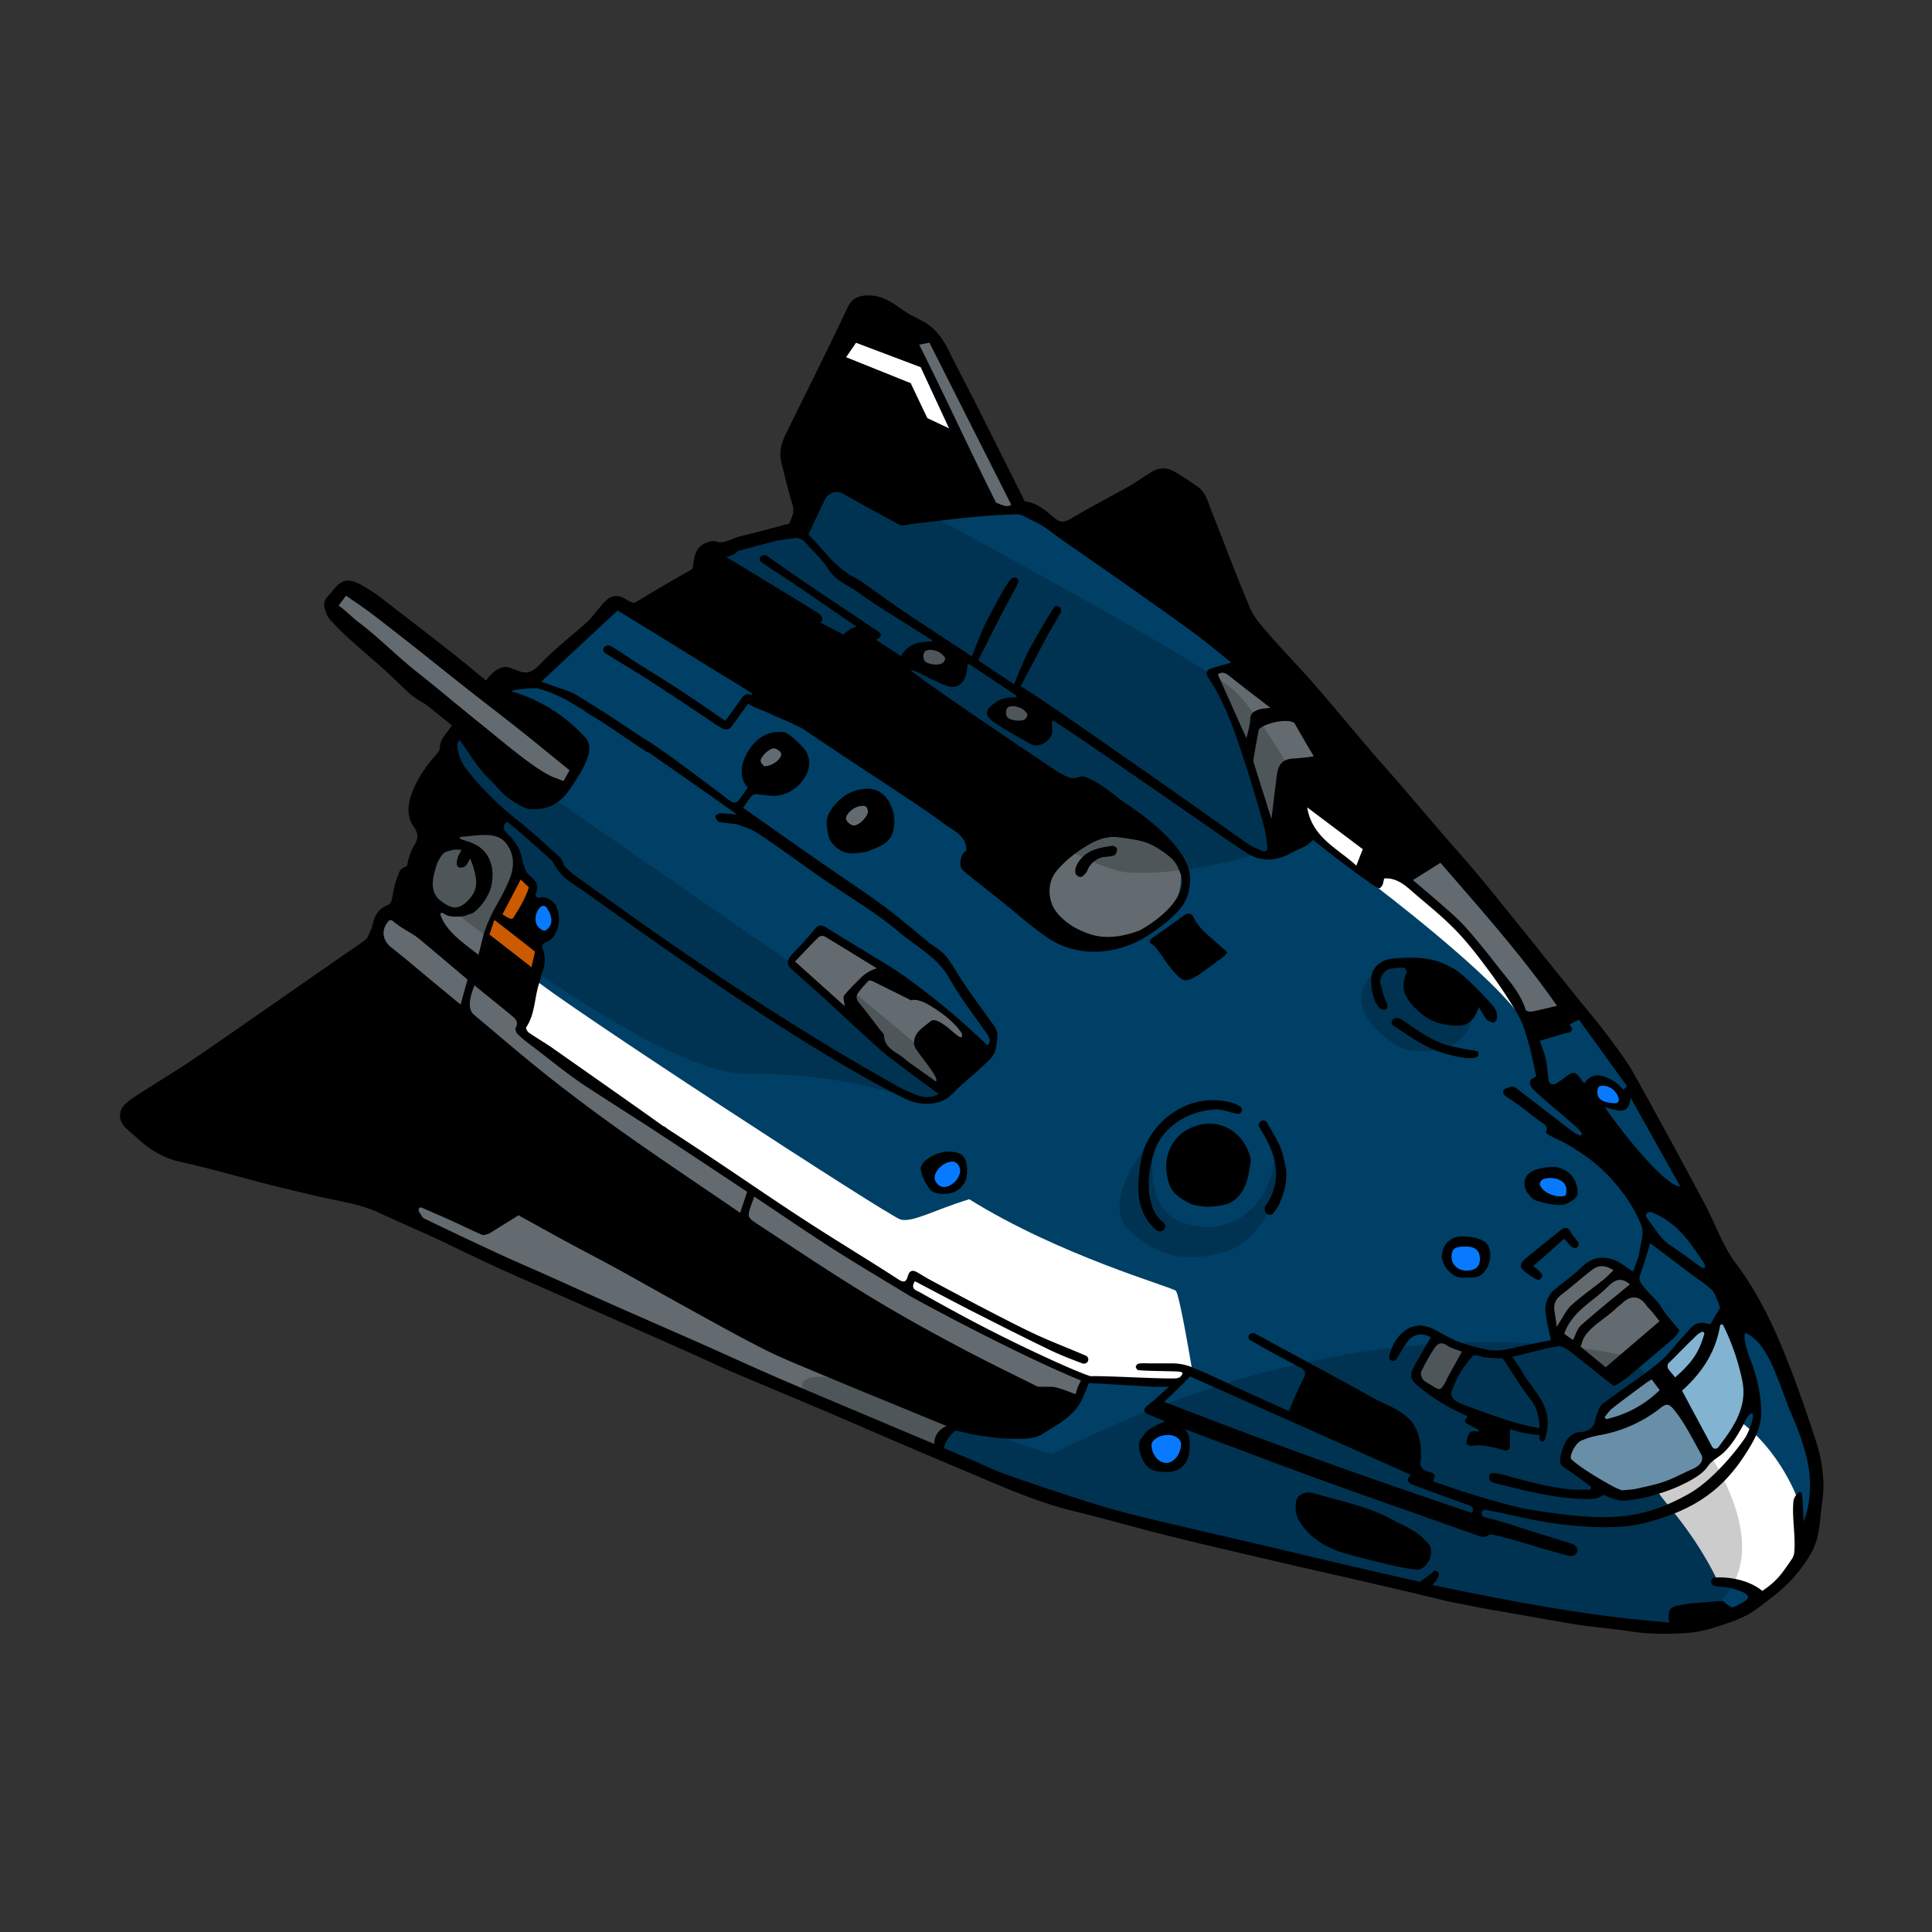 <svg xmlns="http://www.w3.org/2000/svg" viewBox="0 0 1500 1500"><rect x="0" y="0" width="1500" height="1500" fill="#333333" stroke="none"/><title>Adder</title><g id="Adder"><g id="Colour"><path d="M1411.67,1150.19a111.43,111.43,0,0,0-4.78-27.52c-6.92-21.54-14.27-43-22.55-64-10.41-26.47-22.49-52.25-39.67-75.17-11-14.69-16.69-32.06-25.2-48-17.78-33.27-35.72-66.46-54.12-99.38-5.66-10.14-12.76-19.53-19.73-28.86-7.22-9.68-15.08-18.87-22.66-28.27s-15.15-18.81-22.71-28.23c-8.69-10.81-17.34-21.66-26.06-32.45-9.75-12.07-19.41-24.22-29.38-36.11-9.54-11.37-19.47-22.42-29.16-33.68-10.86-12.6-21.6-25.31-32.48-37.91-7.81-9.05-15.85-17.91-23.62-27-14.08-16.49-27.84-33.27-42.09-49.62-11.35-13-23.46-25.35-34.79-38.37-5.76-6.61-12.11-13.4-15.48-21.27-10.91-25.5-20.48-51.57-30.77-77.33-2.37-5.92-3.64-12.63-9.66-16.49-6.19-4-12.11-8.44-18.61-11.79a12.18,12.18,0,0,0-9.69-.11c-6.52,3.3-12.29,8.05-18.67,11.67-15.48,8.78-31.35,16.88-46.63,26-7.19,4.29-12.17,3.26-18.16-2-6.27-5.5-13-11-21.92-11.3-12.27-24.48-24.39-48.8-36.63-73.07-7.92-15.71-16.15-31.28-24-47.05-4.25-8.57-9.81-15.71-18.41-20.2-2.23-1.16-4.39-2.45-6.66-3.52-11-5.21-19.25-15.7-32.9-15.81-5.31,0-9.73,1-12.24,6.11-5.44,11.12-10.67,22.33-16.12,33.44-10.73,21.89-21.58,43.71-32.31,65.6-3,6.09-5,12.5-3.3,19.35,2.67,10.93,5.27,21.9,8.56,32.66a17.4,17.4,0,0,1-.49,12.23c-1.18,3-2.42,5.92-3.64,8.87-.11-.47-.21-.94-.31-1.42-12.94,3.38-25.82,7-38.82,10.05-6.93,1.65-13.22,6.85-21.11,3.94-1.27-.47-3.14.36-4.63.87-6.91,2.37-7.09,8.78-8,14.38-.48,2.88-.85,4.85-3.68,6.46-14.19,8.07-28.3,16.28-42.24,24.77-3.32,2-5.32,1.54-8.71,0-4-1.82-8.36-6.24-13.27-2.32-2.84,2.27-5,5.45-7.4,8.22-2.75,3.14-5.21,6.6-8.28,9.37-12,10.78-25,20.57-36,32.28-7.28,7.78-13.86,10-23.14,5.68-1-.45-2.13-.49-3.06-1-4.85-2.55-8.46.27-11.67,3.09-2.39,2.09-4,5-6.09,7.75a20.57,20.57,0,0,1-3.09-1.75c-8.26-6.72-16.38-13.62-24.74-20.22q-21.84-17.22-43.93-34.12c-8.27-6.33-16.33-13.13-25.29-18.35-11.32-6.6-14-6.3-21.25,3.29-2.1,2.78-5.7,4.65-4.25,8.92.8,2.35,1.54,5,3.13,6.76,4.66,5.12,9.55,10.06,14.67,14.72,8.64,7.84,17.61,15.32,26.27,23.14,6.83,6.15,13.37,12.62,20.1,18.86a44.41,44.41,0,0,0,5.56,4.28c2.64,1.77,5.59,3.13,8.08,5.09,7.49,5.89,14.82,12,22.54,18.25-1.36,1.84-2.71,3.5-3.86,5.28-2.53,3.89-6.73,7.76-6.9,11.79a12.13,12.13,0,0,1-3.37,8.22c-7.27,8.08-13.54,16.79-17.72,26.84-3.42,8.22-5.32,17.3-.05,24.8,4.67,6.64,4.77,11.93.93,18.33a40,40,0,0,0-3.64,7.82c-1,3-1.52,6.22-2.33,9.66-1.36.72-4.89,1.39-5.66,3.22a72.4,72.4,0,0,0-4.84,16.92c-.74,4.94-2,9.23-6.74,11.13-5.66,2.29-7.8,6.62-8.92,12.06a25.28,25.28,0,0,1-2.14,6.06c-1.33,2.71-2.37,6-4.57,7.75-6.32,5-13.19,9.29-19.82,13.9q-29.81,20.73-59.6,41.47c-18.87,13.09-37.67,26.27-56.69,39.14-10.69,7.23-21.79,13.86-32.65,20.84-5.71,3.67-11.65,7.09-16.84,11.4s-4.76,9.52-.14,14c2.72,2.65,5.76,5,8.55,7.55,9.31,8.65,19.55,14.83,32.44,17.61,22.19,4.79,44,11.28,66,16.9,12.65,3.23,25.37,6.15,38.05,9.22,16.63,4,33.81,5.94,49.6,13.22,14.43,6.67,29,12.95,43.47,19.63,15.53,7.2,30.85,14.84,46.41,22,16.74,7.66,33.64,14.94,50.48,22.39q22.25,9.82,44.51,19.66,30.11,13.33,60.19,26.71c9.42,4.2,18.7,8.73,28.19,12.77,24.61,10.49,49.33,20.73,74,31.19,18.81,8,37.52,16.22,56.31,24.26q27.87,11.92,55.81,23.67c26.07,11,51.89,22.51,79.54,29.26,24.84,6.07,49.41,13.19,74.22,19.35,27.78,6.91,55.68,13.33,83.56,19.83,25.62,6,51.29,11.69,76.91,17.62,18.47,4.27,36.9,8.7,55.34,13.11,2.25.54,27.85,5.63,38.46,7.43,11,1.87,21.92,3.82,32.88,5.72,10.43,1.81,20.84,3.79,31.3,5.35,9.45,1.4,19,2.3,28.44,3.45,8.4,1,16.78,2.62,25.21,3a243.8,243.8,0,0,0,31.29-.48c7-.61,14.07-2.65,20.88-4.81,7.55-2.39,15.2-5,22.13-8.69,6.58-3.56,12.35-8.65,18.36-13.2a109.37,109.37,0,0,0,29.24-32.84c5.34-9.23,6.16-19.38,7.16-29.56C1410.51,1166.38,1412.14,1158.22,1411.67,1150.19Z" fill="#004066"/><path d="M1411.67,1150.19a111.43,111.43,0,0,0-4.78-27.52c-6.92-21.54-14.27-43-22.55-64-10.41-26.47-22.49-52.25-39.67-75.17-11-14.69-16.69-32.06-25.2-48-17.78-33.27-35.72-66.46-54.12-99.38-5.66-10.14-12.76-19.53-19.73-28.86-7.22-9.68-15.08-18.87-22.66-28.27s-15.15-18.81-22.71-28.23c-8.69-10.81-17.34-21.66-26.06-32.45-9.75-12.07-19.41-24.22-29.38-36.11-9.54-11.37-19.47-22.42-29.16-33.68-10.86-12.6-21.6-25.31-32.48-37.91-7.81-9.05-15.85-17.91-23.62-27-14.08-16.49-27.84-33.27-42.09-49.62-11.35-13-23.46-25.35-34.79-38.37-5.76-6.61-12.11-13.4-15.48-21.27-10.91-25.5-20.48-51.57-30.77-77.33-2.37-5.92-3.64-12.63-9.66-16.49-6.19-4-12.11-8.44-18.61-11.79a12.18,12.18,0,0,0-9.69-.11c-6.52,3.3-12.29,8.05-18.67,11.67-15.48,8.78-31.35,16.88-46.63,26-7.19,4.29-12.17,3.26-18.16-2-6.27-5.5-13-11-21.92-11.3-12.27-24.48-24.39-48.8-36.63-73.07-7.92-15.71-16.15-31.28-24-47.05-4.25-8.57-9.81-15.71-18.41-20.2-2.23-1.16-4.39-2.45-6.66-3.52-11-5.21-19.25-15.7-32.9-15.81-5.31,0-9.73,1-12.24,6.11-5.44,11.12-10.67,22.33-16.12,33.44-10.73,21.89-21.58,43.71-32.31,65.6-3,6.09-5,12.5-3.3,19.35,2.67,10.93,5.27,21.9,8.56,32.66a17.4,17.4,0,0,1-.49,12.23c-1.18,3-2.42,5.92-3.64,8.87-.11-.47-.21-.94-.31-1.42-12.94,3.38-25.82,7-38.82,10.05-6.93,1.65-13.22,6.85-21.11,3.94-1.27-.47-3.14.36-4.63.87-6.91,2.37-7.09,8.78-8,14.38-.48,2.88-.85,4.85-3.68,6.46-14.19,8.07-28.3,16.28-42.24,24.77-3.32,2-5.32,1.54-8.71,0-4-1.82-8.36-6.24-13.27-2.32-2.84,2.27-5,5.45-7.4,8.22-2.75,3.14-5.21,6.6-8.28,9.37-12,10.78-25,20.57-36,32.28-7.28,7.78-13.86,10-23.14,5.68-1-.45-2.13-.49-3.06-1-4.85-2.55-8.46.27-11.67,3.09-2.39,2.09-4,5-6.09,7.75a20.57,20.57,0,0,1-3.09-1.75c-8.26-6.72-16.38-13.62-24.74-20.22q-21.84-17.22-43.93-34.12c-8.27-6.33-16.33-13.13-25.29-18.35-11.32-6.6-14-6.3-21.25,3.29-2.1,2.78-5.7,4.65-4.25,8.92.8,2.35,1.54,5,3.13,6.76,4.66,5.12,9.55,10.06,14.67,14.72,8.64,7.84,17.61,15.32,26.27,23.14,6.83,6.15,13.37,12.62,20.1,18.86a44.41,44.41,0,0,0,5.56,4.28c2.64,1.77,5.59,3.13,8.08,5.09,7.49,5.89,14.82,12,22.54,18.25-1.36,1.84-2.71,3.5-3.86,5.28-2.53,3.89-6.73,7.76-6.9,11.79a12.13,12.13,0,0,1-3.37,8.22c-7.27,8.08-13.54,16.79-17.72,26.84-3.42,8.22-5.32,17.3-.05,24.8,4.67,6.64,4.77,11.93.93,18.33a40,40,0,0,0-3.64,7.82c-1,3-1.52,6.22-2.33,9.66-1.36.72-4.89,1.39-5.66,3.22a72.4,72.4,0,0,0-4.84,16.92c-.74,4.94-2,9.23-6.74,11.13-5.66,2.29-7.8,6.62-8.92,12.06a25.28,25.28,0,0,1-2.14,6.06c-1.33,2.71-2.37,6-4.57,7.75-6.32,5-13.19,9.29-19.82,13.9q-29.81,20.73-59.6,41.47c-18.87,13.09-37.67,26.27-56.69,39.14-10.69,7.23-21.79,13.86-32.65,20.84-5.71,3.67-11.65,7.09-16.84,11.4s-4.76,9.52-.14,14c2.72,2.65,5.76,5,8.55,7.55,9.31,8.65,19.55,14.83,32.44,17.61,22.19,4.79,44,11.28,66,16.9,12.65,3.23,25.37,6.15,38.05,9.22,16.63,4,33.81,5.94,49.6,13.22,14.43,6.67,29,12.95,43.47,19.63,15.53,7.2,30.85,14.84,46.41,22,16.74,7.66,33.64,14.94,50.48,22.39q22.25,9.82,44.51,19.66,30.11,13.33,60.19,26.71c9.42,4.2,18.7,8.73,28.19,12.77,24.61,10.49,49.33,20.73,74,31.19,18.81,8,37.52,16.22,56.31,24.26q27.87,11.92,55.81,23.67c26.07,11,51.89,22.51,79.54,29.26,24.84,6.07,49.41,13.19,74.22,19.35,27.78,6.91,55.68,13.33,83.56,19.83,25.62,6,51.29,11.69,76.91,17.62,18.47,4.27,36.9,8.7,55.34,13.11,2.25.54,27.85,5.63,38.46,7.43,11,1.87,21.92,3.82,32.88,5.72,10.43,1.81,20.84,3.79,31.3,5.35,9.45,1.4,19,2.3,28.44,3.45,8.4,1,16.78,2.62,25.21,3a243.8,243.8,0,0,0,31.29-.48c7-.61,14.07-2.65,20.88-4.81,7.55-2.39,15.2-5,22.13-8.69,6.58-3.56,12.35-8.65,18.36-13.2a109.37,109.37,0,0,0,29.24-32.84c5.34-9.23,6.16-19.38,7.16-29.56C1410.51,1166.38,1412.14,1158.22,1411.67,1150.19Z" fill="none" stroke="#000" stroke-linejoin="round" stroke-width="8"/></g><g id="Paint"><path d="M752.52,931.08c-27,8.29-44.14,18.32-53.35,15.75S431.86,776.15,413.52,759L404,798.32,420.81,813l135.64,94.52L656.8,970l76.1,46.06,107.46,54.65,75.86,4.15,9-13.42s-9.39-56.34-12.32-59.28S823.14,975.1,752.52,931.08ZM1397.92,1170s-11.25-38-44.3-64.44c-7.81,8.53-18.47,19.94-23.86,24.93-5.74,5.33-34,25.69-41.28,25.12-9.83-.78,22.4,23.79,45.71,73.1,19.43.8,30.36,10.4,30.36,10.4s29.34-23.56,31.54-30.16S1400.52,1175.05,1397.92,1170Zm-308.59-487.9c-14.57-12.44-28.55-26.67-28.55-26.67l-48.34-33.72,2.44,21.45c4.66,8.86,24,24.2,50.44,42.76,0,0,99.61,75.19,117.65,107.54S1176.22,748.25,1089.33,682.11ZM719.91,324.66,737,332.74l-22.11-47.68-50.3-19-7.79,11.33L707,297.54Z" fill="#fff"/></g><g id="Canopy"><path d="M1357.22,1077.89c-.55-20.11-15.44-52.45-21.21-52.55s-7,6.55-7,6.55a19.21,19.21,0,0,0-10.56,0c-5.55,1.67-24.11,24.22-32.55,31.67s-36.26,27.43-39.87,32.11c-4.19,5.44-2.13,11.22-4,15.22s-13.33,4.55-18,5.67-6.78,12.22-7.78,16.88,27.67,25.12,42.45,27.67,53.77-16.55,67.89-27.11S1357.78,1098,1357.22,1077.89Z" fill="#82b3d1"/></g><g id="Detail"><polygon points="396.39 721.28 413.11 688.67 403.83 680.6 383.17 712.9 378.55 726 413.44 753.06 416.89 737.83 396.39 721.28" fill="#ff7100"/></g><g id="Gray"><path d="M1118.39,669.82l-21.53,13.49c8.2,7,15.73,13.18,23,19.65,6.12,5.43,12.42,10.77,17.85,16.85,8.5,9.55,16.55,19.53,24.38,29.65,8.41,10.87,18.14,20.94,22.38,34.58.27.89,3.11,1.67,4.55,1.4,6.31-1.18,12.55-2.77,19.91-4.46C1181.41,741.46,1149.52,705.87,1118.39,669.82ZM1113,1047.66a162.53,162.53,0,0,0-9.53,17.17c-.73,1.57.07,4.67,1.28,6.15,1.62,2,4.3,3.12,6.57,4.54,6.88,4.31,6.91,4.3,11-2.42.64-1.07,1-2.31,1.59-3.41,3.62-6.57,7.29-13.12,11.29-20.31-3.46-1.37-8-2.37-11.58-4.78C1118.29,1041,1115.43,1043.81,1113,1047.66ZM593.36,595c6.64-.11,14.13-6.27,13.1-10.09-.46-1.72-3.35-3.61-5.37-3.92-3.49-.53-11.1,6.9-10.57,10.11C590.81,592.77,592.74,594.18,593.36,595Zm68.93,45.92c4,.87,11.83-7,11.58-11-.21-3.31-2-4.84-5-4.14-5.31,0-12.83,6.13-12,10.32C657.22,638,660.15,640.44,662.29,640.9ZM782,549.66c-1.18,1.36-1.24,4.8-.36,6.58,1.67,3.36,11.64,4.46,14.35,2,2.24-2,2.31-4.15.14-5.86C793.15,548.61,784.53,546.75,782,549.66Zm-64.12-43.73c-1.19,1.38-1.26,4.87-.36,6.68,1.68,3.4,11.79,4.52,14.54,2,2.27-2,2.35-4.21.15-5.94C729.18,504.87,720.44,503,717.87,505.93ZM908.8,665.73c-7.64-6.43-16.12-11.77-26.26-13.56-4.78-.84-9.57-1.62-14.39-2.19-11.35-1.34-20.72,4-29.54,9.89a92.5,92.5,0,0,0-17,14.72c-6.42,7-8.68,15.59-5.76,25,.27.86,1.09,1.8.89,2.49,2.05,5.83,10.34,14.11,18.06,18.27,11.49,6.18,40.25,16.79,58.95-.26,0,0,23.45-10.29,23.19-40.65C915.21,674.32,913.09,669.33,908.8,665.73ZM685.67,813c3.89,3.78,39.66,30,42,30.89s23.09-39.33,22.33-42.67-15.22-15.11-22.56-20.09-76.66-51.8-80.77-54.55-6.23-3.58-9-3c0,0-19.45,17.66-20.4,19.11s-2.83,4.55-2.49,6.16S681.78,809.22,685.67,813ZM586.91,925.78C577.38,919.84,411,803.91,408.17,801.46l-2.56-2.23a46.32,46.32,0,0,0-4-16.79c-2.58-6.05-22.19-39.55-24.64-47.88s17.76-47.21,22-56.9-4.21-25.91-9.72-32.53-30.08-4.67-37.25-3.34-42.5,63.74-47.36,66.79c-10.46,6.57-8.67,13.93-8.67,19.31s30.2,202.9,29.06,204.35-9.2,10.22-5.5,13.89,407.47,183.41,409,177.63,10.33-18.3,10.33-18.3l97.67-22.33,5.62-13.46s-112.95-53.88-128.06-63.21S596.45,931.72,586.91,925.78ZM410,596a109.85,109.85,0,0,0,28.33,13.83L446,596c-1.17-3.5-175.33-135.33-177.5-135.33s-9,8.5-7.83,10.66,40.16,36.5,46.83,42S396,586.33,410,596ZM780.17,395.85c4,1,8.33-2,8.66-3.52S723.71,264,722.33,264c-2,0-11.5,1.83-12.33,2s59.17,124.3,59.84,126.14S776.17,394.83,780.17,395.85Zm226.39,163.37c-3.89-3.44-54.78-39-54.78-39-3.18-2.22-9.67,2-9.45,3s20.11,43.56,22.56,50,19.89,68,22.67,69,36-52.55,35.77-54.44S1010.44,562.67,1006.56,559.22Zm259.61,435.11c-3.75-4.16-16.08-15.14-24.25-14-4.75.67-26.25,18.75-31.34,22.84s-6.08,9.66-6.58,12.75,2.68,18.11,2.68,18.11l40.24,30.64,45.25-38.5S1269.92,998.5,1266.17,994.33Z" fill="#636b70"/></g><g id="Shadows" opacity="0.2"><path d="M892.71,886.64S852.06,933.18,877.48,956s47,22.25,68,17.55C1006,960,995.46,862.19,989.59,901.18S952,961.93,917,948.73,900.62,877.84,892.71,886.64Zm200.53-71.38c9.29,1.47,44.29,5.53,50.31-26.89s-45.21-39.15-53.25-39.54c-9.86-.46-21.19,5-21.19,5-6.67,4.21-15.93,15.46-11.06,29.63S1084,813.79,1093.24,815.26Zm166.64,236.86c-45.45-9.17-215.53-38.37-443.35,77,0,0-158.27-52.52-169.52-58.15s-44,0-7.58,19.66c166.18,89.77,484.94,148.48,523.4,156.33s127.92,27.36,160.4,6.34C1412.17,1195.74,1271.51,1054.47,1259.88,1052.12ZM875.82,677.39c54.17,2.81,110.51-17.72,110.51-17.72l15.49-61.94s-23.11-41.12-42.05-60.16C938.3,516,721.19,399.22,721.19,399.22c-9.61-4.89-70.4-26.89-81.64-24s-11.73,30.8-22.28,35.2S564.28,424.74,553,432s-14.67,24-15.16,34.22S821.65,674.59,875.82,677.39ZM730,851.76l3.81-5.67-16.9-30.83L662.53,770l-2.94,6.66-2.79,8.85-43.16-38.34L428.08,618.73,356.36,563l-8.19,17.93,2,54.75L320.37,682.8s185.22,152,260.91,151,129,20.32,129,20.32Z"/></g><g id="Outline"><path d="M1411.67,1150.61a111.43,111.43,0,0,0-4.78-27.52c-6.92-21.53-14.27-43-22.55-64-10.41-26.47-22.49-52.24-39.67-75.17-11-14.69-16.69-32-25.2-48-17.78-33.27-35.72-66.46-54.12-99.38-5.66-10.14-12.76-19.53-19.73-28.86-7.22-9.68-15.08-18.87-22.66-28.27s-15.15-18.81-22.71-28.23c-8.69-10.81-17.34-21.66-26.06-32.45-9.75-12.07-19.41-24.22-29.38-36.11-9.54-11.37-19.47-22.42-29.16-33.67-10.86-12.61-21.6-25.32-32.48-37.92-7.81-9-15.85-17.91-23.62-27-14.08-16.49-27.84-33.27-42.09-49.62-11.35-13-23.46-25.35-34.79-38.37-5.76-6.61-12.11-13.4-15.48-21.27-10.91-25.5-20.48-51.56-30.77-77.33-2.37-5.92-3.64-12.63-9.66-16.49-6.19-4-12.11-8.44-18.61-11.78a12.14,12.14,0,0,0-9.69-.12c-6.52,3.3-12.29,8-18.67,11.67-15.48,8.78-31.35,16.88-46.63,26C826,411,821,410,815,404.71c-6.27-5.5-13-11-21.92-11.3-12.27-24.48-24.39-48.8-36.63-73.07-7.92-15.71-16.15-31.28-24-47-4.25-8.56-9.81-15.71-18.41-20.19-2.23-1.17-4.39-2.46-6.66-3.53-11-5.21-19.25-15.7-32.9-15.81-5.31,0-9.73,1-12.24,6.11-5.44,11.12-10.67,22.33-16.12,33.44-10.73,21.89-21.58,43.71-32.31,65.6-3,6.09-5,12.5-3.3,19.35,2.67,10.93,5.27,21.9,8.56,32.66a17.4,17.4,0,0,1-.49,12.23c-1.18,3-2.42,5.92-3.64,8.87-.11-.47-26.13,5.54-39.13,8.63-6.93,1.64-13.22,6.85-21.11,3.94-1.27-.47-3.14.36-4.63.88-6.91,2.36-7.09,8.77-8,14.37-.48,2.88-.85,4.85-3.68,6.46-14.19,8.07-28.3,16.28-42.24,24.77-3.32,2-5.32,1.54-8.71,0-4-1.82-8.36-6.24-13.27-2.32-2.84,2.27-5,5.45-7.4,8.22-2.75,3.14-5.21,6.6-8.28,9.37-12,10.79-25,20.57-36,32.28-7.28,7.78-13.86,10-23.14,5.68-1-.45-2.13-.49-3.06-1-4.85-2.55-8.46.27-11.67,3.09-2.39,2.09-4,5-6.09,7.75a20.57,20.57,0,0,1-3.09-1.75c-8.26-6.72-16.38-13.62-24.74-20.22Q328.89,495,306.8,478.06c-8.27-6.34-16.33-13.14-25.29-18.36-11.32-6.6-14-6.3-21.25,3.29-2.1,2.78-5.71,4.65-4.25,8.92.8,2.36,1.54,5,3.13,6.76,4.66,5.12,9.55,10.06,14.67,14.72,8.64,7.85,17.61,15.32,26.27,23.14,6.83,6.15,13.37,12.62,20.1,18.87a45.3,45.3,0,0,0,5.56,4.27c2.64,1.77,5.59,3.14,8.08,5.09,7.49,5.89,14.82,12,22.54,18.25-1.36,1.84-2.71,3.5-3.86,5.28-2.53,3.89-6.73,7.76-6.9,11.79a12.13,12.13,0,0,1-3.37,8.22c-7.27,8.08-13.54,16.79-17.72,26.84-3.42,8.22-5.32,17.3-.05,24.8,4.67,6.64,4.77,11.94.93,18.33a40.28,40.28,0,0,0-3.64,7.82c-1,3-1.52,6.22-2.33,9.66-1.36.72-4.89,1.39-5.66,3.22a72.4,72.4,0,0,0-4.84,16.92c-.74,4.94-2,9.23-6.74,11.13-5.66,2.29-7.8,6.62-8.92,12.06a25.28,25.28,0,0,1-2.14,6.06c-1.33,2.71-2.37,6-4.57,7.75-6.32,5-13.19,9.29-19.82,13.9q-29.81,20.73-59.6,41.47c-18.87,13.09-37.67,26.27-56.69,39.14-10.69,7.23-21.79,13.86-32.65,20.84-5.71,3.67-11.65,7.09-16.84,11.4s-4.76,9.52-.14,14c2.72,2.65,5.76,5,8.55,7.56,9.31,8.64,19.55,14.82,32.44,17.6,22.19,4.79,44,11.28,66,16.9,12.65,3.23,25.37,6.15,38.05,9.22,16.63,4,33.81,5.94,49.6,13.22,14.43,6.67,29,13,43.47,19.63,15.53,7.2,30.85,14.84,46.41,22,16.74,7.66,33.64,14.94,50.48,22.39q22.25,9.84,44.51,19.66,30.11,13.34,60.19,26.71c9.42,4.2,18.7,8.73,28.19,12.77,24.61,10.49,49.33,20.73,74,31.19,18.81,8,37.52,16.22,56.31,24.26q27.87,11.92,55.81,23.67c26.07,11,51.89,22.51,79.54,29.27,24.84,6.06,49.41,13.18,74.22,19.34,27.78,6.91,55.68,13.33,83.56,19.83,25.62,6,51.29,11.69,76.91,17.62,18.47,4.28,36.9,8.7,55.34,13.11,2.25.54,27.85,5.63,38.46,7.43,11,1.87,21.92,3.82,32.88,5.72,10.43,1.81,20.84,3.8,31.3,5.35,9.44,1.4,19,2.3,28.44,3.45,8.4,1,16.78,2.62,25.21,3A243.8,243.8,0,0,0,1312,1264c7-.61,14.07-2.65,20.88-4.81,7.55-2.39,15.2-5,22.13-8.69,6.58-3.55,12.35-8.64,18.36-13.2a109.37,109.37,0,0,0,29.24-32.84c5.34-9.23,6.16-19.38,7.16-29.56C1410.51,1166.8,1412.14,1158.64,1411.67,1150.61ZM1337.92,1029a178.26,178.26,0,0,1,14.61,42.07c3.63,16.19-2.29,29.88-11.26,42.74-2.31,3.32-4.74,6.54-7.14,9.79a2.89,2.89,0,0,1-4.86-.35c-7.75-14.46-15.5-28.92-23.36-43.56,15.51-13.8,26.11-30,29.52-50.3A1.33,1.33,0,0,1,1337.92,1029Zm-48.29,63.83c3.93-3.08,6.1-3.11,9.72,1.28,8.8,10.7,14.64,23.05,21.37,34.91,2.47,4.35-.41,8.81-6.47,11.44-7.25,3.13-14.19,7.06-21.6,9.7-7.15,2.54-14.71,4-22.15,5.68-3.5.77-7.16.83-10.75,1.21-.18.29-5.25-1.8-7.63-3.1s-23.11-12.64-32-20.89c-2.32-2.14,3-12.76,7.82-14.69a64.35,64.35,0,0,1,13.26-4A105.37,105.37,0,0,0,1289.63,1092.82Zm-43.31,6.74c1.76-2.18,3.4-4.51,5.54-6.19,8.59-6.75,17.42-13.18,26.18-19.7,1.27-.94,2.68-1.7,4.26-2.69l6.29,8.3a85.77,85.77,0,0,1-40.95,22.39A1.32,1.32,0,0,1,1246.32,1099.56Zm48.66-40.5c.23-.77,1.19-1.34,1.84-2,6.91-6.91,13.75-13.89,20.78-20.68a13.9,13.9,0,0,1,3.64-2.23,1.38,1.38,0,0,1,1.93,1.62c-4.19,14.36-9.06,21.63-22.58,33.64-2-2.5-4-4.61-5.57-7C1294.48,1061.65,1294.67,1060.13,1295,1059.06Zm27.12-79.69c3.25,4.84,1.92,7-3.39,3.09-7.08-5.19-14.06-10.55-21.43-15.3-8-5.12-12.15-13.23-17.77-20.22-2.83-3.53-1.48-5.78,2.06-6C1301.75,948.67,1311.65,963.79,1322.1,979.37ZM1266,852.21c12.68,22.69,25.39,45.44,38.44,68.78-5.67,1.06-26.13-16.15-58.58-61.38,2.82.72,6.44,1.91,10.16,2.51C1262.33,863.12,1265.22,860.09,1266,852.21Zm-47.47-56.82,7.31-3.74c12.08,16.56,25.22,34.94,37.44,51.69-.48.6-2.41,2.15-2.89,2.75a32.46,32.46,0,0,0-13.34-9.66c-7.18-3.1-13.21-1.5-17,4.81-.66-.87-1.26-1.59-1.79-2.35-5.11-7.39-6.79-7.54-13.76-2a75.39,75.39,0,0,1-6.54,4.51,3.66,3.66,0,0,1-5.62-2.7c-.4-4-.92-7.85-1.33-11.31-.86-7.18-3.3-13.47-5.49-19.3,8.25-2.41,13.56-4.26,21.46-6.16C1222.13,800.68,1220.87,798.45,1218.5,795.39ZM1118.39,669.82c31.13,36,63,71.64,90.56,111.16-7.36,1.69-13.6,3.28-19.91,4.46-1.44.27-4.28-.51-4.55-1.4-4.24-13.64-14-23.71-22.38-34.58-7.83-10.12-15.88-20.1-24.38-29.65-5.43-6.08-11.73-11.42-17.85-16.85-7.29-6.47-14.82-12.67-23-19.65ZM1005.12,561.47c-.08.2,13.39,23.47,14.85,25.48-.19.87-16.42,2-16.51,2-11.4.84-11.74,9.57-12.76,17.81-1.23,10-2.45,20-3.55,29-4.36-13.78-9-28.44-13.62-43.11a7.15,7.15,0,0,1-.33-3.2c1.22-7.2,2.54-14.38,4-22.51C978.17,562.75,999,556.81,1005.12,561.47Zm52.93,97.83-5,12.78c-14.21-13.32-34.3-21.54-38.13-45.24ZM986.33,549.51c-3.8.58-7,.55-9.78,1.64-3,1.19-5.81,2.67-5.89,7.27-.09,5-1.89,10-2.91,14.82l-22.23-49.63c2.48-1.78,5.1-1.85,8.35.75C964.34,532.76,975.07,540.83,986.33,549.51ZM721.57,266l21.32,42.23,42.24,83.63-2,1-.05-.1c-2.54,1.1-9.18-2.6-9.66-2.36-21.06-42-38.67-80.73-59.73-122.74C714.21,267.44,721,266.31,721.57,266Zm-57,0,50.3,19L737,332.74l-17.09-8.08L707,297.54,656.8,277.36ZM641,386.85c.87-1.75,3-3,4.81-4.12,1.16-.73,5.7-1.5,9.34.86,14.45,8.25,29,16.35,43.76,24,2.12,1.1,5.59-.37,8.43-.7,15.75-1.81,31.48-3.84,47.26-5.38,11.36-1.11,22.78-1.79,34.18-2.22,4.73-.17,8.56,3.06,12.72,4.84,9.49,4.07,16.85,10.83,25,16.45q48.79,33.58,96.91,68.2c10.82,7.74,21,16.43,31.41,24.71a5.24,5.24,0,0,1,.91,1.06c-5.38,1.55-10.7,2.81-15.81,4.66-3.47,1.24-3.84,4-1.82,7,13.59,20.13,20.9,43,28.39,65.74,5.36,16.28,10.19,32.76,14.77,49.28,1.52,5.47,2,11.24,2.73,16.92a2.53,2.53,0,0,1-3.49,2.66c-3.76-1.57-7.64-3-10.93-5.21-15.4-10.56-30.48-21.59-45.76-32.33q-37.52-26.34-75.15-52.53-20.05-14-40.27-27.68c-5-3.41-10.15-6.62-15.87-10.34,6.86-13,13.57-26,20.48-38.8,3.39-6.28,7.32-12.28,10.63-18.59a2.52,2.52,0,0,0,.27-1.14,3.57,3.57,0,0,0-4.69-3.43,1.82,1.82,0,0,0-1,.68c-6.86,11.36-13.74,22.72-19.9,34.47-4.19,8-7.25,16.59-11,25.33l-27.8-18.53c5.46-10.83,10.78-21.6,16.29-32.27,4.89-9.47,10-18.81,14.87-28.31a2,2,0,0,0,.18-.9,3,3,0,0,0-3.51-2.79,4,4,0,0,0-2.37,1,53.74,53.74,0,0,0-6.27,9.37c-4.79,8.64-9.7,17.23-14,26.14-3.74,7.82-6.65,16-10.16,24.65-18.35-12.1-35.9-23.5-53.26-35.19C690,466.76,679,458.62,667.7,450.79c-2.32-1.61-5-2.76-7.4-4.2-13.41-7.89-21.69-21-32.67-31.56C632.1,405.5,636.37,396.09,641,386.85ZM796,558.26c-2.71,2.44-12.68,1.34-14.35-2-.88-1.78-.82-5.22.36-6.58,2.54-2.91,11.16-1,14.13,2.74C798.29,554.11,798.22,556.24,796,558.26Zm-63.93-43.61c-2.75,2.48-12.86,1.36-14.54-2-.9-1.81-.83-5.3.36-6.67,2.57-3,11.31-1.07,14.33,2.77C734.39,510.44,734.32,512.6,732.05,514.65ZM572.93,427.77c9.4-2.48,19.72-5.34,30.12-7.88,4.17-1,8.53-1.23,12.76-2,7.3-1.42,10.24,4.53,14.13,8.47,4.69,4.76,9.53,9.64,13,15.28,5.69,9.32,15.67,12.73,23.74,18.59,13.76,10,28.47,18.68,42.81,27.87,4.27,2.74,8.6,5.38,14,8.75a.65.65,0,0,1-.34,1.2c-10.33,0-18.52,2.24-23.6,11.33l-19.45-12.6c4.93-2.53,5.07-4.27.51-7.33-17.11-11.51-34.31-22.9-51.39-34.46-11-7.44-21.85-15.11-32.78-22.66-.73-.51-1.53-1.26-2.31-1.27-.51,0-1,0-1.53,0a3,3,0,0,0-2,5l.31.25c8.26,5.72,16.78,11,25.1,16.68,16.17,11,32.26,22.07,49.07,33.58-4,.32-9.94,5.68-10.11,6.2q-8.65-4.62-18.07-9.44a3.83,3.83,0,0,0,1.49-2.12c.21-1.49-1.16-3.92-2.56-4.8-11-7-22.27-13.77-33.44-20.59-10.39-6.33-20.77-12.68-31.19-19a51.69,51.69,0,0,1-7.36-4.64C565.75,432.54,571.46,430.09,572.93,427.77ZM479.49,474c10.87,6.66,22.87,13.95,34.82,21.34,16.45,10.16,32.84,20.43,49.36,30.49.82.5,14,8.29,20.17,12.68-.09.41-.19.82-.3,1.17-4-2.34-6.34.24-8.68,3.69-3.7,5.47-7.7,10.76-11.72,16.32C551.84,552,540.53,544,529,536.46c-11.39-7.46-23-14.53-34.52-21.85-6.81-4.33-13.4-9-20.38-13.05a4.55,4.55,0,0,0-2.91-.25,3.25,3.25,0,0,0-2.43,4.78,1.92,1.92,0,0,0,.63.69c11.75,7.46,23.83,14.4,35.52,22,17.46,11.29,34.7,22.92,52,34.45,7.19,4.8,8.82,4.45,13.77-2.76,3.31-4.83,6.87-9.49,10.21-14.09,5.85,3.68,12,5.22,18.39,8.32,7.71,3.75,13.81,5.64,24.2,11.22,34.89,23.63,69.46,46.11,71.81,47.72,12.45,8.49,25.23,16.55,37.24,25.64,7.4,5.6,17.88,9.14,17.87,21.2-4.5,1.82-6.7,11.92-2.65,15.35,8.81,7.44,18,14.46,27,21.65,12.82,10.23,25,21.26,38.55,30.57,21.56,14.87,54.35,15.67,82.94-5,21.95-15.89,27.24-24.25,27.77-39.9.81-23.61-34.72-49.21-49.34-59-10.93-7.33-20.35-17.22-33.34-21.27-2-.61-6.83,2.35-10.5,1-4.95-2-6.47-2.59-10.84-5.49-15.81-10.51-118.64-79.67-112.43-78.11a18.22,18.22,0,0,1,3,.84c8,3.72,15.7,8,23.86,11.13C743.69,535.82,750,530,751,518.37c0-.42.06-.85.11-1.61a1.17,1.17,0,0,1,1.82-.89l36,24.08a.82.82,0,0,1-.46,1.5c-5.34-.14-11,.45-16.06,4.22-8.63,6.42-8.34,10.29,1.9,16.87,8.44,5.43,17.22,10.34,26,15.19,6.15,3.39,16.21-2.51,16.6-9.63a53,53,0,0,0-.3-7,1.25,1.25,0,0,1,1.93-1.13c8,5.27,15.89,10.43,23.68,15.77q31.77,21.76,63.41,43.7c20.35,14,40.58,28.27,61.09,42.08,11.23,7.56,23.09,7.59,35,1.11,4.08-2.21,8.44-3.91,12.51-6.13,1.84-1,3.3-2.71,5.36-4.46,6,5.31,31.12,24.35,38.26,29.26,3.54,2.43,8.48,6.3,12.29,8.28,1.1.58,2.33-1.08,2.79-1.73,1-1.41,1.11-3.44,1.73-5.78,7.25-.74,13.65,3,19.52,8.11,11.72,10.27,24.08,19.9,35,31,9.63,9.76,18.12,20.77,26.29,31.84A360.5,360.5,0,0,1,1179,788.66c4.08,7.17,6.11,15.62,8.42,23.68,2.24,7.87,3.66,16,5.3,23.36l-2.76,1.49a4.14,4.14,0,0,0-1.74,5.48,9.88,9.88,0,0,0,1.79,2.65c11.47,11.37,24.74,21.08,36.39,32.26,2.07,2,4.78,9-10-2.52-12.92-10.07-25.92-20-38.92-30-1-.74-2.37-1.55-3.43-1.4a29.14,29.14,0,0,0-5,1.5,3,3,0,0,0-.85,5.21c.47.36,1,.73,1.43,1.07,3.91,2.81,8,5.43,11.82,8.29,4.92,3.63,9.64,7.56,14.64,11.08,2.8,2,6.19,3.22,4.25,7.78-.21.5.91,2,1.73,2.43,4.83,2.53,9.91,4.61,14.61,7.36a198.65,198.65,0,0,1,16.67,10.89,122.84,122.84,0,0,1,22.22,21.26,118.29,118.29,0,0,1,18.33,29.69c3.07,6.88.07,13.79-.8,20.53-.73,5.66-3.38,11.07-5.17,16.54-5.38-3.35-9.88-7.31-15.13-9.2-9.21-3.3-17.56-1.53-25,5.88-6.75,6.69-14.87,12-22,18.27-1.92,1.68-6.41,7.88-6,14.75.44,7.54,2.68,14.86,4.27,23.56-8.28,1.66-17.52,3.4-26.7,5.39-4,.87-14.14,3.92-23,1.92-18.87-4.24-23.63-6.1-38.19-14.28-4.64-2.61-7.41-3.77-12.85-4.44-2-.25-7.59,1-9.72,2.2-8.07,4.55-13.21,12.79-15,21.91v.06c-.51,2.78,3.07,4.45,5,2.4a7,7,0,0,0,.66-.78c3.32-4.71,5.78-10.13,9.54-14.41,4.89-5.56,11.2-5.52,17.07-2.14-4.46,7.69-9.23,15.26-13.34,23.16-3.77,7.27-2,10,4,15,9.44,7.92,21.6,15.8,37.92,23.11-.42.69-2,2.22-2.1,3.83-.06.94,2.13,2.37,3.56,3,5.73,2.46,9.77,5.53,6,4.88-1.92-.33-5.06-.3-5.81.81-1.59,2.34-2.19,5.47-2.65,8.36-.09.56,2.45,2.36,3.52,2.16,8.64-1.58,16.75.88,24.88,3,3.8,1,5.6.14,5.46-4-.11-3.45,0-8.1,0-12.11a96.77,96.77,0,0,0,23.15,4.62c-.16,2.29-.74,5.45,2.8,5,1.54-.22,2.77-8.42,2.91-9.19,3.44-19.58-11.74-31.08-19.8-45.63-2.16-3.9-5-7.45-7.25-10.87,11.79-2.87,23.42-6.12,35.26-8.29,2.85-.53,6.8,1.91,9.49,4,11.3,8.67,22.27,17.76,33.49,26.53,1.39,1.09,10.79-6,12.63-7.57,11.32-9.51,22.56-19.12,33.88-28.64.44-.37,5.64-5.77,4.84-6.8-4.3-5.56-9.42-10.6-13-16.59-4.27-7.21-11-12.06-15.79-18.7-2-2.72-2.64-4.86-1.34-8.3,2.92-7.76,5.11-15.8,7.65-23.92,10.28,7.76,21,15.88,31.77,24,5.24,3.94,10.87,7.45,15.67,11.86,2.44,2.23,3.57,6,5,9.14a37.7,37.7,0,0,1,1.73,5.26c-2.59,4.37-4.85,8.19-7.48,12.61l-4-.82c-8.63-1.83-12.12,5.33-16.8,10-5,5-9.06,10.85-14,15.87-4.69,4.76-11.19,9.56-15.18,12.54-11.19,8.34-22.9,16-34,24.48-2.41,1.85-3.14,6-4.55,9a14.71,14.71,0,0,0-.75,3.11c-1.44,7.27-6.6,9.44-13.2,9.7a7.39,7.39,0,0,0-2.52.64c-7.55,3.57-9.2,10.58-11,16-1.3,6.43-1.1,8.55,2.65,10.93,8.51,5.41,12.51,8.75,19.94,14.11a1.64,1.64,0,0,1-1.06,3c-5.13-.28-7.71.26-12.82-.18-5.56-.49-13.71-1.72-19.17-2.82-7.84-1.57-15.57-3.67-23.33-5.63-5.17-1.31-10.25-3.11-15.48-4-2.09-.35-6.24-1-6.42,1.83-.22,3.37.41,4.62,5,5.81,6.24,1.62,30.91,7.78,41.62,9.34a177.34,177.34,0,0,0,26.77,2.85c7.58.1,11.34-.09,15.16-3.31,13.3,5.83,15.25,4.76,22.36,3.9,8.22-1,14.72-2.88,22.28-5.25a126.12,126.12,0,0,0,20.89-8.65c5.81-3.07,12-6.82,15.57-12,3.24-4.69,7.61-6.59,11.38-9.87,6.48-5.64,11.8-14.27,16.55-23.1,5.33-12.8,11.93-11.43,2.3,8.72-1.6,3.36-23.23,33.57-45.61,45.9-37.23,20.52-63.7,21.68-126.71,11.16-29.8-6.67-62.88-18.24-71.1-21.3.41-1.64,1.67-3.78,1.07-5s-3-2.1-4.7-2.52c-4.43-1.08-6.68-3.17-6.08-8.21,1.16-9.79-.74-23.52-7.67-31.32-8.32-9.36-20.6-12.58-31-18.61-5.51-3.19-36-20-45.1-24.66-1.12-.75-2.62-1.57-4.6-2.63-13-6.91-25.92-14-38.88-21a6.48,6.48,0,0,0-2.43-1.09h-.85a3.1,3.1,0,0,0-2.65,4.74,2.22,2.22,0,0,0,.71.69c12.63,7.15,25.33,14.2,38.24,20.84,4.71,2.43,5.69,4.55,3.06,9.47-4.17,7.82-7.41,16.14-11.28,24.77-10.23-4.62-20.3-9.12-30.32-13.71-14.9-6.82-29.62-14.1-44.78-20.31a42.1,42.1,0,0,0-14.67-3c-6.27,0-12.54,0-18.81,0a61.56,61.56,0,0,0-7.69.12,3.5,3.5,0,0,0-2.44,2.26c-.1.91,1,2.75,1.75,2.85,6.55.84,28.38.73,31.82,1.23,4.53.33,2.24,2.62.65,4.31a12,12,0,0,1-2.57.82c-9.62.73-52.77-2-66.8-1.62-9.28-2.74-44.12-18.46-76-34.65-29.81-15.13-57-30.91-58.2-31.38-4.57-1.82-4.1-4.49-2.17-7.71,15.3,8,30.24,16,45.33,23.68,19.43,9.9,38.9,19.74,58.52,29.25,8.53,4.13,17.4,7.58,26.29,10.9a3.34,3.34,0,0,0,1.65.1,3.22,3.22,0,0,0,1.83-5.55,2.86,2.86,0,0,0-.77-.51c-12.26-5.37-24.81-10.08-37-15.63-11.87-5.41-23.46-11.46-35.06-17.44-15.86-8.18-31.61-16.57-47.36-25-3.78-2-7.45-4.24-11.12-6.44-3.87-2.33-6.42-2-7.8,2.72-1.12,3.87-2.5,5.61-7.25,2.53-23.77-15.42-48.06-30-71.84-45.44-22.88-14.83-45.34-30.32-68-45.45q-19.44-13-39-25.72c-1.18-.78-2.5-2.08-3.82-2.45-21.44-15.39-69.71-49.15-84.78-59.79-6.38-4.5-13.18-8.41-19.63-12.82-1.11-.76-2.4-3.35-2-4,7.2-10.67,6.3-23.68,10.42-35.2,1-2.68,1.26-5.6,2.3-8.23a24.11,24.11,0,0,0,.06-17.76c-.93-2.59.46-4.22,3.18-5.2,5.38-1.94,8.79-9.23,9.36-14.65a25.17,25.17,0,0,0-2.13-13.45c-.26-.58-5.58-8.41-13.17-6.12-1.52.46-3.22-1.9-2.56-3.34,4.59-10-5.47-12.34-7.64-17.63-1-2.44-1.81-5-2.71-7.45-.35-3.16-1.4-11.34-11.51-21.22-5.74-5.62-2-8.05-.18-9.37,3.67,2.94,9,7.34,12.47,10.45,10.86,9.64,10.62,9.38,21.45,19.07,2.49,2.23,3.76,8.49,13.13,16,.49.39,9.65,6.81,10.33,6.87,28.13,19.86,163.67,119.31,249.8,161.8,6.4,3.16,12.31,5.15,20.81,4.61s13.64-3.34,19-9c6.36-6.68,13.77-12.34,20.53-18.66,5-4.7,11-8.9,12-16.43.73-5.39,2.29-10.85-1.47-16.1-10.77-15-22-29.78-31.47-45.62-3.28-5.5-6.67-10-11.5-13.73-2.56-2-5.33-3.68-7.85-5.7-11.87-9.54-23.35-19.6-35.61-28.61-15.74-11.56-32.15-22.23-48.18-33.41-20.14-14-40.19-28.21-60.4-42.41,2.36-3.38,4.24-6.44,6.53-9.17a5.3,5.3,0,0,1,3.88-1.39c5,.29,10.08,1.59,15,1.21,9.1-.7,16.72-6.06,21.57-12.84,4.12-5.76,6.18-13.93,2-21.46-2.4-4.27-13.77-14.53-16.9-15-10.75-1.52-19.4,2.9-25.68,11.1-7,9.14-11.37,22.54-2.76,31.74-2,2.9-3.93,5.92-6.11,8.74s-4,4.33-8,1.38c-9.92-7.34-52.25-39.92-66.59-48.11-17-11.32-34-22.67-51.5-33.3-6.88-4.2-15.19-6-22.85-8.94-1.46-.55-2.95-1.07-5.31-1.92ZM821.65,674.59a92.88,92.88,0,0,1,17-14.72c8.82-5.85,18.19-11.23,29.54-9.89,4.82.57,9.61,1.35,14.39,2.19,10.14,1.79,18.62,7.13,26.26,13.56,4.29,3.6,6.41,8.59,8.18,13.76,5.81,23-32.2,42.9-32.2,42.9-24.47,9.19-38.45,4.19-49.94-2-7.72-4.16-16.72-11.72-19-20.76C813.53,690,815.23,681.6,821.65,674.59Zm418.23,331.88a103.61,103.61,0,0,0,8.11-7.2c5.91-6,9.83-6.47,13.74-4.64a32.53,32.53,0,0,1,3.75,2.5c-13.06,10.83-25.83,21-38,31.83-3,2.62-4.08,7.32-6.23,11.41l-6.78-4.79C1218.93,1022.37,1229.66,1014.64,1239.88,1006.47Zm-29.24,20.37c-.46.68-.82,1.44-1.9,3.34-.76-5.13-1.34-9-1.91-12.87-1.26-8.66,5.56-12,10.83-16.33,6-4.93,11.85-10,18-14.72,5.56-4.3,10.37-4.22,17.07-.06-2.77,2.6-5.3,5.31-8.17,7.61-8.12,6.53-16.76,12.49-24.44,19.49C1216.13,1016.92,1213.73,1022.26,1210.64,1026.84Zm17.89,14.71c3.16-10.25,17.86-17.47,26.84-26.34,1.39-1.38,3.16-2.39,4.57-3.76,6.24-6,12.9-5.45,17.86,1.5,1.57,2.21,3.6,4.08,5.35,6.17s3.39,4.22,5.33,6.65l-41.82,35.76-19.5-16C1227.71,1044,1228.25,1042.46,1228.53,1041.55Zm-101.19,37.88c4-10.1,6.46-15.29,16.21-26.81,1.35-1.6,7.2,1.15,9.64,1.34,4.23.33,8.48.49,13.54.76,6.72,10,13.57,21.44,21.64,31.91,5.31,6.89,6.71,14.28,6.93,22.11-18.54-2.57-41.34-11.8-58.11-17.77C1129.12,1088.1,1125.27,1084.63,1127.34,1079.43Zm-3.47-9.74c-.61,1.1-.95,2.34-1.59,3.41-4,6.72-4.07,6.73-11,2.42-2.27-1.42-4.95-2.56-6.57-4.54-1.21-1.48-2-4.58-1.27-6.15a160.68,160.68,0,0,1,9.52-17.17c2.42-3.85,5.28-6.63,10.57-3.06,3.58,2.41,8.12,3.41,11.58,4.78C1131.16,1056.57,1127.49,1063.12,1123.87,1069.69Zm-29.78,81.46a4.8,4.8,0,0,0,1.56,1.09c7.13,2.82,14.37,5.37,21.58,8,7.68,2.8,15.3,5.78,23.08,8.24,3.29,1,3.81,2.67,2.74,6.18q-120.52-40.2-239.25-86.3c4.34-3.61,19.6-18.87,20.07-19.77l171.58,76.5c-.49.5-1,1-1.46,1.54A3.21,3.21,0,0,0,1094.09,1151.15Zm-254.83-79.32c-.9,1.7-1.71,3.46-2.49,5.21a44.86,44.86,0,0,0-1.6,5.39c-5.39-1.9-10.33-4.07-15.49-5.31-3.48-.83-7.27-.3-10.93-.44a9.76,9.76,0,0,1-3.82-.46c-17.94-8.93-36-17.71-53.7-27s-35.38-18.89-52.75-28.88c-16.26-9.36-32.29-19.16-48.12-29.25-21.17-13.5-42.06-27.43-63-41.23-6.89-4.53-7.15-5.5-4.43-13.43.8-2.33,1.68-4.63,2.7-7.4,20.48,13.66,40.56,27.47,61.09,40.59,19.64,12.56,39.75,24.39,59.66,36.53C709.52,1008.07,786.75,1050.28,839.26,1071.83ZM367.66,655.07c-5.12-2.7-14.45-3.77-9.34-5.42,10.67-.44,26.51-4.66,34.11,4.46,7,8.44,7.2,18.52,3.2,28.39a156.72,156.72,0,0,1-9.94,19.92,124,124,0,0,0-10,22.32c-1.36,5.39-2.7,10.67-4.21,16.6-9.46-7.71-24.53-17.06-29.45-30.93a1.27,1.27,0,0,1,2-1.42c2.33,1.79,6,3.26,14.27,2.5,2.82-.25,5.46-1.54,8.57-2.45,6.59-4.19,13-14,14.55-21.07C385,672.12,378.67,659.67,367.66,655.07Zm30.6,57.83c-1.34,2-8.09-3.07-8.09-3.07l14.11-27c1.17,1.22,5.27,5,6.29,6.08C408.5,696.54,402.32,706.85,398.26,712.9Zm16.95,25.78c.52.41-2.44,10.49-2.44,12.35L380,725.54c.4-.85,3.44-10.39,3.87-11.31C394.35,722.35,404.84,730.44,415.21,738.68ZM368.38,765c9.32,7.76,18.89,15.21,28.22,23,3,2.49,6.56,5,3.76,10-.58,1,.35,3.66,1.41,4.73a80,80,0,0,0,9.08,7.73c15.24,11.42,29.85,23.78,45.84,34.14,30.54,19.78,49.43,31.65,56.57,36.53.47.35,1,.7,1.49,1,.71.5,1.36.94,2,1.28,21.1,13.84,42.11,27.83,63.36,41.91l-5.46,16.29c-29.21-20-58.3-39.4-86.87-59.56Q456.9,860.34,427.23,837c-20.13-15.88-39.55-32.66-59.21-49.14C362.71,783.36,364.66,774.66,368.38,765Zm342.73,49.35c5.41,8.2,18.59,23.27,15.47,25.29-6.25-4.48-22.53-16-23.24-16.7-6-6-16.53-7.94-17-19.06-.06-1.49-2-2.91-3.06-4.34-4.7-6.14-9.31-12.36-14.17-18.37-2.55-3.16-5.86-6.06-2.8-10.39a85.44,85.44,0,0,1,8.14-9.4c.42-.43,2.09,0,3,.39,10,4.92,20,9.93,30,14.91,0,0,3.35-2,12.56,2.83,7.16,4.21,19.46,12,26.24,22.09a2.76,2.76,0,0,1,.65,1.24c.2,2.24,0,3.07-2,2.15-3.07-1.78-8.45-7-11.4-9-3.54-2.34-8.14-5.67-11.3-2.88-5.08,4.48-12.4,8-12.55,16.39A8.5,8.5,0,0,0,711.11,814.37Zm-55.33-33.24L617.27,746.5c6.18-6.47,12.14-12.89,18.37-19a4.81,4.81,0,0,1,4.51-.53c13.35,8,26.57,16.2,40.68,24.89-2.14.35-7,2.4-11.66,6.44-4.27,4.4-9.39,9.17-13.78,14.55C654.28,774.16,655.53,777.44,655.78,781.13ZM601.09,581c2,.31,4.91,2.2,5.37,3.92,1,3.82-6.46,10-13.1,10.09-.62-.8-2.55-2.21-2.84-3.9C590,587.87,597.6,580.44,601.09,581ZM324.93,522.71c-16.53-13-29.94-27.08-46.74-39.78-5-3.77-9.66-8.93-15.29-12.74l1-1.37,4.75-6.36c6.95,4.87,13.7,9.28,20.09,14.14,12,9.16,23.92,18.53,35.79,27.9,12.45,9.82,24.77,19.81,37.22,29.61,10.3,8.1,20.69,16.08,31,24.14q5.16,4,10.3,8.09c8.41,6.65,16.71,13.44,25,20.2q3.88,3.16,7.79,6.31c2.12,1.71,4.2,3.51,6.37,5.14l-4.66,8.42h0c-1.29-.46-5.35-2.09-6-2.3-14.3-4.77-41.45-28.64-62.28-45.28C354.44,546.91,339.91,534.52,324.93,522.71Zm31.86,51.77c6.08,8.23,11.19,16.81,17.29,24.2,3.94,4.77,8.79,8.88,12.84,13.57,6.07,7,12.86,11.33,21.13,15.06,2.93,1.31,6.79,1,10.18.75,8.76-.57,15.62-4.81,21.58-11.71l0,0a199.39,199.39,0,0,0,11.46-17.49c5.21-9.93,9-17.89,3.83-25.59-23.1-25.45-49.29-34.06-56.86-36.16-5.63-1.56,17.14-3.17,19.05-2.65,11.69,3.23,12.35,4.37,15.23,5.51,6.65,2.63,12.18,6.52,18.52,10.08,3.15,1.78,4.81,3.65,7.95,5.44,5,2.82,9.79,5.93,14.54,9.11,9.56,6.38,19,13,28.65,19.18a2.34,2.34,0,0,0,1.27.27c17.93,12.59,68.84,48,68.68,48.41a123,123,0,0,0-13.23-1c-1.27.05-3.51,1.45-3.51,2.23a6.38,6.38,0,0,0,2.27,4.1c1,.84,13.72,1.83,15,2.34,7,2.69,10.21,3.27,16.32,7.27,16.66,10.92,32.57,23,49,34.29,12.77,8.81,25.93,17.06,38.71,25.86a267.78,267.78,0,0,1,21.51,16.27c13.39,11.35,29.6,19.25,38.86,35.68,8.52,15.11,19.23,29,29.26,43.22,3.28,4.64,2.15,7.77.26,8.77-10.6-9.94-21.26-19.83-32.47-29Q717.9,769,700.69,756.85c-9.16-6.45-19-12-28.52-17.89-10.23-6.3-20.55-12.45-30.72-18.85-3.21-2-5.54-2.46-8.37.79-6.75,7.72-9.92,11.73-15.81,17.57-5.34,5.29-7.31,8.79-3.79,13,.23.27,19.73,17.49,28.77,25.78,13.81,12.65,27.44,25.51,41.42,38,6.71,6,37.44,28.37,44.62,33.8a2.32,2.32,0,0,0,.54.29c-3.22,2.11-9.53,4-17.77.5-3.47-1.5-7.37-2.75-10.83-4.65C578.87,778.15,465.5,692.83,445.35,679c-2.2-2-4.65-3.83-6.57-6.09-1.72-2-2-5.44-3.84-7.15-11.28-10.21-22.43-20.63-34.42-30a225,225,0,0,1-39.07-39.49C358.38,592.43,352.14,579.07,356.79,574.48Zm-18.32,98.76A27.63,27.63,0,0,1,343.91,663c1.69-1.89,5.09-2.44,7.84-3.12,1.84-.46,3.89-.09,6.49-.09-1,2.28-2.4,4.14-3.06,6.76-1,3.91-.85,5.71,1.18,6.84,1.26.7,4.71.07,6.15-2.33.61-1,1.35-2.34,2.55-4.62,1,2.76,1.71,4.48,2.25,6.25,2.46,8.06,4.36,16.19-1.53,23.61-1.43,1.81-8.56,11.45-17,7.19a32.29,32.29,0,0,1-8.21-5.46C333.69,691,335.94,681.71,338.47,673.24Zm-37.33,42.49c1.94-2.43,3.39-1.19,5.21.44a58.61,58.61,0,0,0,7,4.86c4,2.6,8.29,4.77,11.93,7.77,12.68,10.48,25.16,21.2,37.76,31.78-1.68,5.61-4.29,15.43-5.51,19.35-8-6.66-15.93-13.22-23.84-19.75-9.87-8.17-19.59-16.54-29.69-24.42C297.13,730.36,295.68,722.56,301.14,715.73ZM725.3,1121.09q-35.79-15.09-71.58-30.17c-18.08-7.65-36.2-15.21-54.2-23.07-18.65-8.15-37.14-16.66-55.75-24.9-22.76-10.08-45.6-20-68.35-30.06-16.7-7.39-33.31-15-50-22.45-12.88-5.77-25.85-11.3-38.65-17.22Q358,959.92,329.48,946.1c-1.76-.85-2.72-3.36-4.05-5.1-1.24-2.31.34-4.37,2.54-3.15,8,3.53,15.62,6.74,23.56,10.36,7.64,3.47,15.14,7.24,22.85,10.53,1.37.59,3.48-.55,5.24-.89l23.09-14.38a12.94,12.94,0,0,0,2.1,1.38c11.8,6.36,23.48,13,35.27,19.35,13.19,7.14,26.53,14,39.67,21.23,17.55,9.64,34.92,19.58,52.45,29.22,20,11,39.83,22.16,60.14,32.48,13.49,6.85,27.61,12.5,41.58,18.38,20.47,8.62,41.05,17,61.58,25.41Q715,1099,734.56,1107a2.38,2.38,0,0,0,.38.11C730.37,1109.14,725.42,1113.19,725.3,1121.09Zm675.17,60c-.41,1-.71-16.71-1.39-21.12-.28-1.8-2.32-1.93-3.51-.57-3.35,3.82-3.17,6.46-3.25,7.48-.94,12.1,1.82,26.05.78,38.14a12,12,0,0,1-2.12,5.76c-8.19,11.85-11.42,16.78-22.74,24.4-10-8.27-25.42-11.23-37.16-10.36a2,2,0,0,0-.67.17,3.28,3.28,0,0,0,.32,6.1,10.68,10.68,0,0,0,2.23.68,52.42,52.42,0,0,1,20.93,4.69c1.22.57,3,1.81,3.23,3s-1.11,2.91-2.25,3.62a52.68,52.68,0,0,1-9.49,4.84c-1,.35-2.65-1-3.88-1.79-1.58-1-3.1-3.22-4.51-3.12-11.31.82-22.7,1.47-33.84,3.39-7.28,1.26-8.55,4.67-7.12,13.27-62.29-4.67-123.2-16.5-184-29.09,5-5.23,5.24-7.77,4.9-9.56-.13-.7-2.1-1.64-3-1.46-1.14.22-2,1.58-3.11,2.33-1.34.93-7.65,6.35-8.8,6.1-18.52-4.06-37-8.35-55.45-12.67-21.44-5-42.85-10.14-64.28-15.16-31.71-7.43-63.48-14.64-95.14-22.3q-21.09-5.1-41.83-11.65-32.21-10.17-64.09-21.36c-8.78-3.07-17.15-7.28-25.72-10.93q-11.28-4.8-22.57-9.54c.24-2.57,3.25-9.69,8.89-13.6,7.7,1.29,9.94,2.5,15.74,3.31,9.45,1.32,19,3,28.47,3,7.8.05,17.08.28,23.12-3.6,11.78-7.56,25.41-14,31.5-28.19,1.62-3.79,3.2-7.6,4.67-11.44,9.33.23,49.84,3.18,55.69,2.87,1.75-.09,3.5,0,6.53,0-4.68,4.19-8.37,7.54-12.11,10.84-1.48,1.31-3.08,2.48-4.6,3.74-3.58,3-3.24,5.34,1.14,7.07s8.7,3.5,12.63,5.08c-4,2-8.43,3.51-12.07,6.2-3.2,2.36-3.11,2.68-5.59,5.92-.61.8-2.85,3.61-2.64,6.87a28.91,28.91,0,0,0,4.68,14c4.09,6.16,11.48,6.14,14,6.35,13.2,1.1,19.75-6.3,20.51-16.81.4-5.56.91-11.38-3.61-16.49,6.22,2.36,12.43,4.75,18.66,7.07,28.77,10.75,57.49,21.67,86.35,32.17s58,20.63,87,30.91q18.69,6.63,37.4,13.2a6.06,6.06,0,0,0,3.21.35,24.25,24.25,0,0,0,4.17-1.81c-1-1.31,24.82,5.86,34.69,9,8.15,2.61,26.12,7.42,26.12,7.42,7.56,2.07,10.31-7,2.61-9.35-.09,0-29.19-9-44.13-13.88-7.3-2.39-15.5-4.76-22.94-6.48-4.4-1-3-6.45.25-5.79,12.33,1.93,20.57,4.3,32.73,6.79,50.87,10.43,81,5.65,85.39,4.65,46.55-10.65,69.29-29.42,88.39-62.36,3.36-5.79,6-11.55,7.17-18.85,1.19-7.61-.43-18.16-.46-18.43a118.2,118.2,0,0,0-7.7-29c-2.89-7.16-7-22.89-2-19.55a37.15,37.15,0,0,1,12.47,12.22c5.68,8.62,9.12,16.94,18.33,42,3.41,9.27,8.84,19,14.48,39.49C1407.88,1150.53,1404.85,1170.32,1400.47,1181ZM1072.13,783.45a4.82,4.82,0,0,0,4,.11c.73-.32,1.27-2.15,1.11-3.17-.25-1.53-1.2-2.94-1.83-4.4-1.69-3.89-2.15-7.7-3.46-11.71-1.55-4.72,2.65-11.33,7.42-12.1a81.6,81.6,0,0,1,9.07-.94,3.34,3.34,0,0,1,3.33,4.55l0,.07c-2.46,6.1-3.32,12.28.22,18.17a46.15,46.15,0,0,0,5.83,7.85c6.71,6.24,11.86,11,21.92,13.09,16,3.3,23.52,1.51,28.41-13.1,2.16,3.87,3.73,6.32,5.77,9.4.74,1.13,3.45,2.18,4.81,2.57,1.92.55,3.33-2.08,3.3-2.57,1-3.76-.87-8.09-2.82-10.31A294.65,294.65,0,0,0,1135.47,757a48,48,0,0,0-13.64-8.29c-14.69-7.81-39.49-4.5-41.68-4.24a17.88,17.88,0,0,0-13.62,8.4C1062.12,759.83,1065.61,779,1072.13,783.45Zm29.42,407.77c-8.57-5.87-11.69-6.56-20.79-11.52-19.13-10.44-39.52-14-60.13-20.25-7.18-2.19-13.74,1-14.4,6.56-.63,5.36-.38,10.59,2.9,15.63,8.76,13.49,21.66,20.62,36.53,24.79,11,3.09,22.15,5.78,33.28,8.42a165.46,165.46,0,0,0,19,3.59c2.93.35,7.61.69,11.83-7.27,2.45-5.93,1.08-10.26-.56-12.47C1108.79,1198.14,1101.91,1191.47,1101.55,1191.22ZM922.77,876.51c-10.36,5.19-19.26,18-17,34.22,2.05,14.58,7.09,17.71,18.19,23.71,2.36,1.27,10.73,2.66,15.21,2.5,9.27-.74,15.24-1.51,20.62-6.33,8.41-7.55,9.76-18.68,11.35-29.76A49,49,0,0,0,970,896C963.19,876.08,943,866.34,922.77,876.51ZM645,653.17c4.42,6.41,10.75,10.2,19.16,9.28,3.37-.5,7-.36,10-1.64,8.12-3.41,17.39-5.9,19.52-16.39a30.15,30.15,0,0,0-4.12-23c-3.86-5.82-9.47-9.61-17.44-9a32.45,32.45,0,0,0-21.82,10.12c-5.1,5.36-9.6,11.38-8.27,19.53C642.7,645.87,643,650.2,645,653.17Zm23.9-27.41c3-.7,4.75.83,5,4.14.25,4-7.54,11.87-11.58,11-2.14-.46-5.07-2.88-5.43-4.82C656.08,631.89,663.6,625.73,668.91,625.76ZM897.64,955a4.91,4.91,0,0,0,2.55.91,3.79,3.79,0,0,0,4.33-2.85,6,6,0,0,0,.19-1.51c0-1-1.16-2.22-2.1-3-6.72-5.41-8.69-12.28-10.47-21.76a82.07,82.07,0,0,1,4-32.44c6.68-20.57,28.19-32.24,47.42-33,5.69-.23,11.46,2.49,17.27,3.39h.07c3.07.43,4.6-3.7,2.1-5.53l-.34-.24a25.42,25.42,0,0,0-5.88-2.72,54.18,54.18,0,0,0-40.42,4.26c-12.89,6.76-24.71,19.48-29,34.37-2.22,7.7-3.58,18.22-3.57,29.57C884.44,939,890.35,948.8,897.64,955Zm237.52,5c-8.1,0-14.73,4.77-15.81,15.05.53,5.59,3.19,10.79,9.16,14.88,4.8,3.3,9.45,1.66,14.12,1.94,6.5.38,11.13-4.5,13.28-10.7a19.25,19.25,0,0,0-.12-13.2C1154.49,964,1147.9,960,1135.16,960ZM895,733.54a13.26,13.26,0,0,1,3.34,3.42c4.73,6.28,8.89,13.07,14.19,18.82,6.24,6.76,8.74,6.61,16.55,2,.46-.28,1-.47,1.42-.78,6.51-4.7,13-9.38,19.49-14.15,1-.71,1.62-1.86,2.88-3.37-1.43-1.36-2.63-2.56-3.9-3.69-5.06-4.51-10.34-8.8-15.12-13.58A36.41,36.41,0,0,1,927,712.7c-1.71-3.47-4.16-4.5-7.41-2.16-8.14,5.88-16.29,11.73-24.55,17.45C892.12,730,891.76,731.52,895,733.54ZM1192.47,932.1c5.72,1.81,17.61,4.86,23.44,2.69,8.29-3.91,9.38-6.72,9-10.09-1.1-10.32-6.86-16.17-16-18.48-1.53-.39-32.22-1.53-23.84,18.81C1187.24,927.71,1189.55,931.17,1192.47,932.1Zm-455.9-38c-9.87,0-22.62,7.64-21.63,14,.86,5.48,3.83,11,7.2,15.55,1.72,2.29,6.37,3.19,9.74,3.31,11.59.42,19-6.82,19-17.78S746.92,894.14,736.57,894.12Zm456.34,99.16a2.7,2.7,0,0,0,1.19.32,3.09,3.09,0,0,0,3.1-4.07,2.58,2.58,0,0,0-.46-.81c-2.13-2.47-3.24-3.13-6.3-5.9,6.26-4.82,20.09-17.84,24-21,1.57,1.61,4.86,5.76,6.24,6.5a10.45,10.45,0,0,0,1,.44,2.87,2.87,0,0,0,3.8-3.5,6.88,6.88,0,0,0-.55-1.24c-1.46-2.59-4.07-4.58-5.3-7.24-1.6-3.47-4.28-4.56-7.4-2.06-9.4,7.52-18.85,15-28.08,22.71-2.43,2-5.07,5.22-1.94,8.3S1189.13,991.1,1192.91,993.28ZM990.59,914.75a41.41,41.41,0,0,1-7.84,21,7.4,7.4,0,0,0-.78,3,3.91,3.91,0,0,0,5.71,3.92,2.27,2.27,0,0,0,.76-.65c1.84-2.8,4.85-5.84,5.45-9,2.47-5.22,6.32-16.22,4.26-27.09-.88-4.36-2.34-11.18-3.85-14.71-3.15-7.36-6.73-12.64-10.57-19.66-.08-.13-.16-.25-.25-.37-1.71-2.22-5.22-1.34-6.11,1.31a2.39,2.39,0,0,0,0,2.08C984.75,886.67,991.82,899.3,990.59,914.75Zm157.05-95c.42-.51.27-3.16-.28-3.39a19.25,19.25,0,0,0-5.5-1.08c-2.72-.33-17.12-3.24-21.45-4.83a89.08,89.08,0,0,1-13.91-6.8c-6.65-3.83-12.24-8.39-18.84-12.33-4.67-2.93-8.94,1.61-6.52,4.35.19.21.27.47.47.59,11,6.85,21,14.79,33.64,19.5a101.63,101.63,0,0,0,23.83,5.82C1143.62,821.57,1146.1,821.61,1147.64,819.7ZM837.12,680.36a3,3,0,0,0,3.73-.31c1.46-1.4,2.84-2.68,3.42-4.26,1.89-5.19,7.53-10,13.16-10.47,2.67-.21,5.53-.28,7.87-1.35,1.2-.56,2-3.17,1.94-4.85,0-.86-2.25-2.55-3.3-2.42-11.71,1.41-23,3.83-28.51,16.14a9.12,9.12,0,0,0-.29,5.57C835.31,679.1,836.07,679.64,837.12,680.36Z"/></g><g id="Thrusters"><path d="M1197.7,915.76c-1,.22-2.48,2.76-2.2,3.81,1.67,6.3,13.54,11.22,20,8.58C1219.62,915.35,1204.32,912.73,1197.7,915.76ZM739,901.88c-6.33.34-13.23,6.76-13.35,12.43-.07,3.59,3.54,7.25,7.19,7.28,5.87,0,12.61-6.71,12.6-12.62C745.4,904.87,742.51,901.69,739,901.88ZM1138,967.82c-8.64,0-11,1.73-11,8.19,0,5.89,5,10.5,11.52,10.5,6.72,0,10.46-3.1,10.48-8.7C1149.09,971,1145.54,967.81,1138,967.82ZM906.92,1114.1c-6.83,0-13,3.86-12.87,8,.15,7.28,5.49,13.72,11.38,13.72s11.37-6.73,11.55-14.32C917.08,1117.46,912.48,1114.07,906.92,1114.1ZM424.26,704.44a3.39,3.39,0,0,0-3.15-1.11c-5.43,2.75-7.21,12.41-2.95,16.61.77.76,3.73,3.59,5.61,2.31,4.17-2.86,5.13-6.7,3.66-11.55C426.86,708.25,425.1,706.12,424.26,704.44Zm817.54,138.9c-.83.28-1.6,2.75-1.56,3.71-.6,7.11,5.42,9.21,13.83,9.5a2.64,2.64,0,0,0,2.79-2.41C1256.58,848.15,1249.45,841.35,1241.8,843.34Z" fill="#077aff"/></g></g></svg>